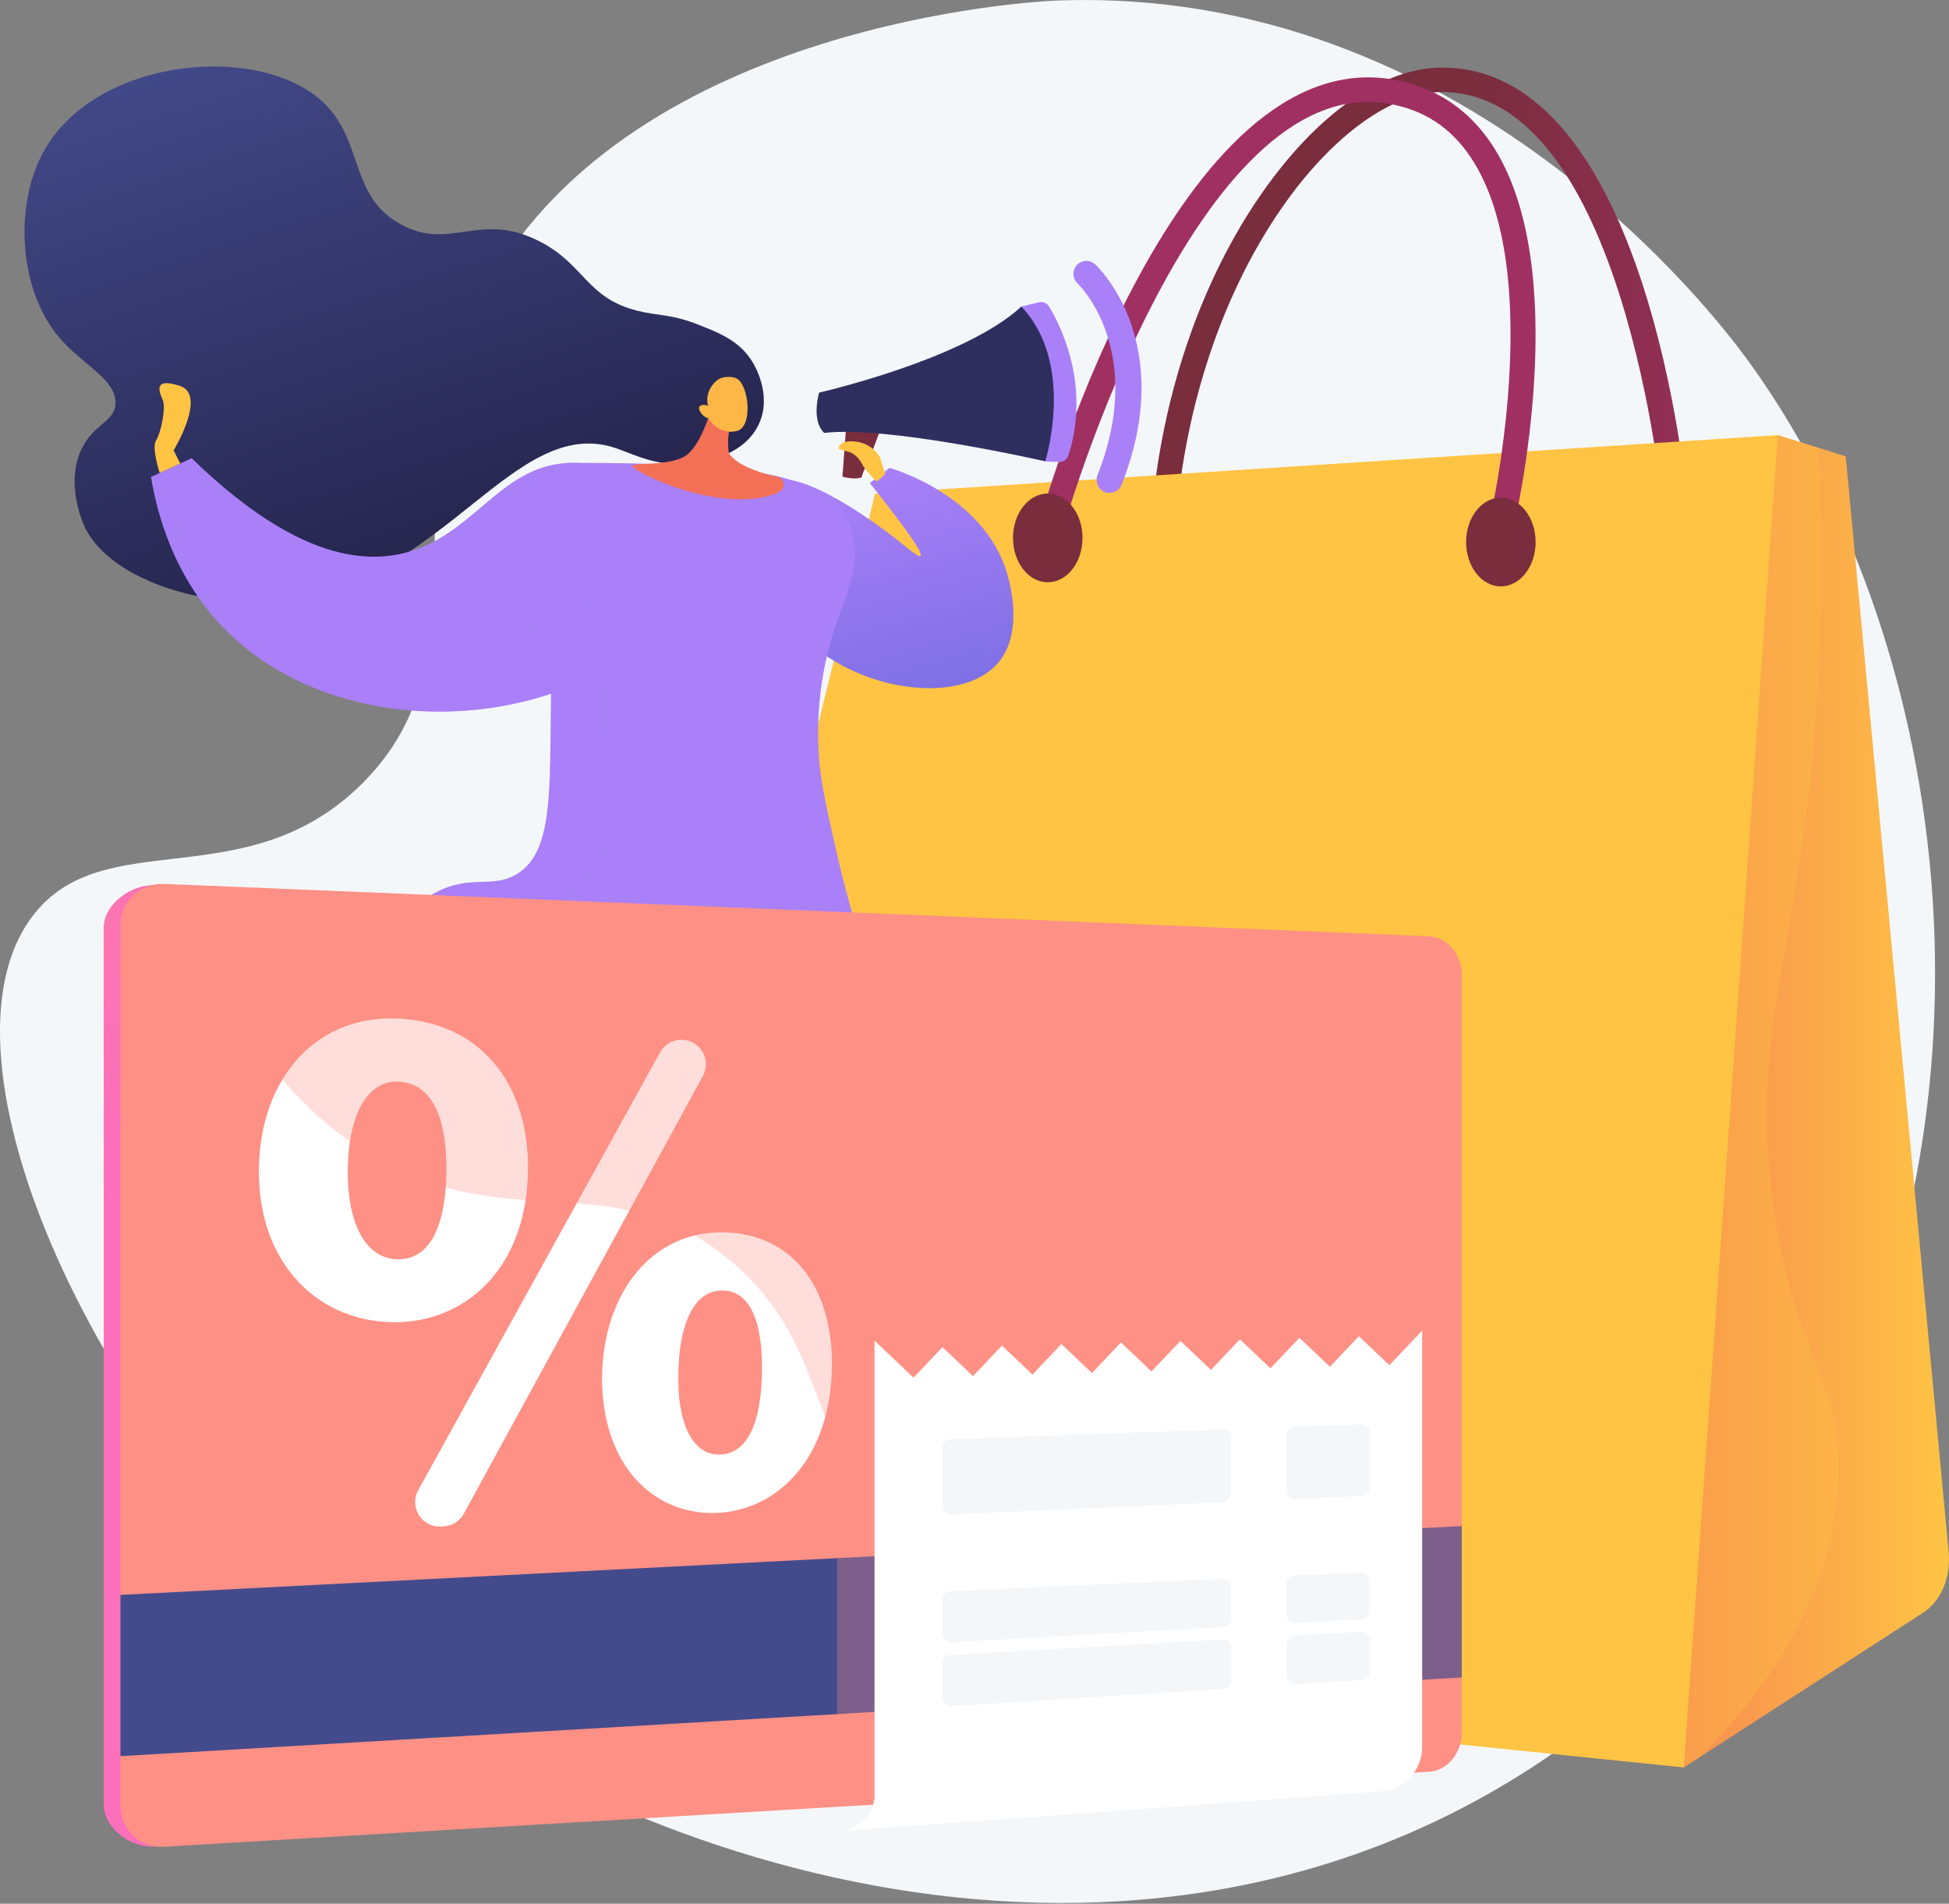 <svg width="300" height="293" viewBox="0 0 300 293" fill="none" xmlns="http://www.w3.org/2000/svg">
<rect x="0" y="0" width="300" height="293" fill="#808080" stroke="none"/>
<path d="M268.939 55.333C264.397 49.103 225.518 -2.421 162.498 0.094C159.349 0.217 97.888 3.466 75.218 43.856C58.448 73.732 76.202 100.241 55.744 120.596C37.918 138.333 16.012 126.593 5.054 140.936C-11.626 162.783 14.941 221.789 55.769 254.696C97.927 288.675 178.579 313.603 241.265 268.269C311.646 217.372 310.932 112.946 268.939 55.333Z" fill="#F4F7FA"/>
<path d="M179.298 79.956C179.771 79.959 180.229 79.787 180.581 79.471C180.934 79.156 181.156 78.721 181.206 78.25C182.881 60.939 188.613 44.489 197.344 31.933C205.081 20.809 214.291 14.169 221.986 14.169H222.012C250.042 14.223 255.905 77.591 255.962 78.231C256.005 78.736 256.247 79.204 256.635 79.531C257.023 79.858 257.525 80.018 258.03 79.975C258.536 79.931 259.004 79.689 259.331 79.301C259.658 78.913 259.817 78.411 259.774 77.906C259.535 75.151 253.533 10.459 222.02 10.398H221.986C212.893 10.398 202.763 17.466 194.187 29.798C185.089 42.872 179.132 59.951 177.399 77.888C177.376 78.137 177.402 78.387 177.477 78.625C177.551 78.864 177.672 79.085 177.832 79.276C177.992 79.467 178.189 79.625 178.41 79.74C178.631 79.855 178.873 79.925 179.122 79.946C179.176 79.953 179.238 79.956 179.298 79.956Z" fill="url(#paint0_linear_1_2891)"/>
<path d="M296.071 248.17L259.172 272.025L236.816 184.417L273.654 66.965L284.102 70.235L299.951 238.917C300.307 242.735 298.757 246.433 296.071 248.17Z" fill="url(#paint1_linear_1_2891)"/>
<path style="mix-blend-mode:multiply" opacity="0.3" d="M236.816 184.417L273.653 66.965L279.814 68.894C280.518 81.547 280.484 94.23 279.712 106.879C277.244 146.868 269.043 157.996 273.015 185.893C276.319 209.088 283.533 212.237 282.902 227.842C282.216 244.84 272.932 259.073 261.89 270.265L259.167 272.025L236.816 184.417Z" fill="url(#paint2_linear_1_2891)"/>
<path d="M273.654 66.965L134.703 75.959L90.545 254.675L259.173 272.025L273.654 66.965Z" fill="url(#paint3_linear_1_2891)"/>
<g style="mix-blend-mode:multiply" opacity="0.3">
<path style="mix-blend-mode:multiply" opacity="0.3" d="M134.702 75.959L207.163 71.268C208.386 73.555 210.005 77.279 210.304 82.029C212.088 110.126 163.324 119.222 158.956 153.711C155.629 179.969 176.096 210.266 194.357 223.764C213.597 237.986 226.635 230.784 239.646 246.573C245.364 253.505 248.845 262.184 250.911 271.176L90.549 254.675L134.702 75.959Z" fill="url(#paint4_linear_1_2891)"/>
</g>
<path d="M231.03 83.054C231.458 83.056 231.875 82.913 232.213 82.649C232.551 82.385 232.79 82.016 232.892 81.599C233.283 79.957 242.321 41.174 229.576 22.141C225.923 16.686 220.819 13.355 214.412 12.242C181.466 6.525 161.18 76.204 160.333 79.178C160.266 79.418 160.247 79.669 160.278 79.915C160.308 80.162 160.387 80.401 160.51 80.617C160.634 80.833 160.799 81.023 160.996 81.175C161.192 81.327 161.418 81.438 161.658 81.503C162.143 81.64 162.663 81.581 163.105 81.338C163.547 81.094 163.875 80.687 164.018 80.203C164.216 79.509 184.184 10.823 213.747 15.963C219.163 16.902 223.293 19.605 226.386 24.225C238.234 41.918 229.262 80.362 229.17 80.748C229.115 80.99 229.109 81.24 229.151 81.484C229.193 81.728 229.282 81.962 229.415 82.172C229.548 82.381 229.72 82.562 229.923 82.705C230.126 82.848 230.354 82.949 230.596 83.003C230.738 83.036 230.884 83.053 231.03 83.054Z" fill="url(#paint5_linear_1_2891)"/>
<path d="M231.02 90.251C233.974 90.251 236.369 87.194 236.369 83.422C236.369 79.65 233.974 76.593 231.02 76.593C228.066 76.593 225.672 79.65 225.672 83.422C225.672 87.194 228.066 90.251 231.02 90.251Z" fill="url(#paint6_linear_1_2891)"/>
<path d="M161.276 89.618C164.23 89.618 166.625 86.56 166.625 82.789C166.625 79.017 164.23 75.96 161.276 75.96C158.322 75.96 155.928 79.017 155.928 82.789C155.928 86.56 158.322 89.618 161.276 89.618Z" fill="url(#paint7_linear_1_2891)"/>
<path d="M133.887 74.344L136.939 72.01C137.829 72.263 152.453 76.658 155.352 89.52C155.751 91.289 157.218 97.809 153.646 102.001C147.66 109.027 130.284 106.26 122.127 96.434C115.715 88.708 114.918 76.535 118.621 74.254C123.102 71.495 136.46 81.819 137.479 82.605C139.52 84.183 141.378 85.863 141.703 85.569C142.25 85.067 137.864 79.333 133.887 74.344Z" fill="url(#paint8_linear_1_2891)"/>
<path d="M94.448 68.86C97.264 69.726 101.329 72.154 107.005 71.265C108.713 70.998 114.765 70.049 116.911 65.034C118.801 60.619 116.112 56.166 115.777 55.628C113.847 52.523 110.87 51.296 107.545 49.988C103.233 48.288 101.288 48.634 98.084 47.822C90.158 45.816 90.007 40.631 82.89 37.066C73.797 32.509 69.356 38.621 61.812 34.599C53.342 30.084 56.336 20.994 48.854 14.968C38.469 6.607 14.189 9.207 6.545 23.632C2.133 31.963 2.963 44.82 9.192 52.036C12.823 56.243 18.034 58.481 17.773 62.232C17.588 64.902 14.43 65.265 12.579 69.056C10.196 73.946 12.404 79.562 12.761 80.465C16.077 88.884 31.194 94.064 44.516 92.269C68.53 89.033 79.152 64.133 94.448 68.86Z" fill="url(#paint9_linear_1_2891)"/>
<path d="M87.413 71.249C94.9 71.219 104.167 71.302 113.638 72.302C134.001 74.451 133.2 84.583 129.513 93.819C125.751 103.242 125.882 111.568 125.957 114.529C126.079 119.295 126.945 123.124 128.679 130.776C131.691 144.064 133.936 147.116 131.82 150.514C128.727 155.468 120.06 155.224 118.539 155.151C110.841 154.78 109.208 150.263 102.717 149.548C95.175 148.717 93.432 154.381 82.947 158.191C70.57 162.689 54.636 161.5 47.235 153.209C44.378 150.009 42.544 145.589 43.769 144.197C45.442 142.303 51.261 147.754 57.456 145.592C61.56 144.159 61.189 141.005 66.104 137.928C72.018 134.224 75.497 136.953 79.507 134.56C85.763 130.829 84.418 119.953 84.922 102.045C85.219 91.744 86.051 81.464 87.413 71.249Z" fill="url(#paint10_linear_1_2891)"/>
<path d="M87.413 71.249C76.551 71.778 72.669 83.083 61.33 85.314C54.461 86.666 44.217 84.811 29.499 70.519L23.242 73.414C25.386 86.246 31.341 93.452 34.264 96.484C50.964 113.814 82.638 113.273 99.793 98.427C105.175 93.769 108.209 88.489 109.857 85.021C104.433 78.274 96.543 70.804 87.413 71.249Z" fill="url(#paint11_linear_1_2891)"/>
<path d="M111.192 62.887C111.034 62.774 110.852 62.7 110.661 62.671C110.469 62.642 110.273 62.659 110.089 62.72C109.905 62.781 109.738 62.884 109.602 63.022C109.465 63.16 109.363 63.328 109.304 63.512C108.593 65.712 107.123 69.454 105.12 70.39C102.236 71.735 97.894 71.148 97.344 71.679C96.795 72.21 110.295 79.215 119.287 76.031C119.35 76.008 119.412 75.981 119.47 75.948L119.983 75.673C120.206 75.554 120.387 75.368 120.5 75.141C120.613 74.915 120.654 74.658 120.616 74.408C120.578 74.157 120.464 73.925 120.289 73.742C120.113 73.559 119.886 73.434 119.637 73.386C117.904 73.044 113.355 71.738 112.215 69.757C112.084 69.53 112.046 67.741 112.079 67.483L112.449 64.584C112.476 64.365 112.444 64.142 112.356 63.939C112.267 63.736 112.126 63.56 111.946 63.431L111.192 62.887Z" fill="url(#paint12_linear_1_2891)"/>
<path d="M109.071 64.403C109.071 64.403 110.535 67.016 113.403 66.342C115.969 65.739 115.26 59.213 113.396 58.257C112.775 57.932 111.567 57.901 110.71 58.304C110.105 58.588 108.384 60.271 108.994 62.462C108.395 62.208 107.828 62.306 107.655 62.598C107.438 62.967 107.897 63.561 108.002 63.695C108.275 64.037 108.649 64.285 109.071 64.403Z" fill="url(#paint13_linear_1_2891)"/>
<path d="M27.746 71.331L26.723 69.312C26.723 69.312 31.954 60.756 27.666 59.38C23.378 58.005 24.587 60.453 25.073 61.621C25.559 62.789 24.776 66.595 24.031 67.758C23.286 68.921 24.587 72.796 24.587 72.796L27.746 71.331Z" fill="url(#paint14_linear_1_2891)"/>
<path style="mix-blend-mode:multiply" opacity="0.3" d="M64.803 152.533C67.511 150.691 65.646 147.081 68.708 144.165C71.51 141.496 74.576 143.081 79.586 141.655C85.608 139.936 90.273 135.048 92.416 130.776C93.945 127.731 93.824 125.737 92.416 110.136C91.078 95.279 90.7 91.65 88.79 91.17C85.317 90.294 82.206 101.21 75.402 101.211C71.56 101.211 71.039 97.73 66.195 95.912C57.981 92.823 52.108 100.08 43.324 99.816C41.078 99.747 38.355 99.166 35.248 97.415C47.904 109.627 68.293 112.296 84.823 106.762C84.598 121.862 85.185 131.171 79.502 134.561C75.495 136.951 72.014 134.225 66.1 137.929C61.184 141.006 61.556 144.16 57.452 145.593C51.257 147.759 45.438 142.304 43.765 144.198C42.65 145.46 44.066 149.205 46.472 152.279C47.958 151.655 49.532 151.27 51.138 151.138C57.621 150.633 61.611 154.704 64.803 152.533Z" fill="url(#paint15_linear_1_2891)"/>
<path d="M156.842 49.282L157.209 47.184L159.917 46.521C160.212 46.45 160.522 46.474 160.802 46.591C161.082 46.708 161.318 46.911 161.474 47.171C163.186 49.987 167.923 59.206 164.458 70.087C164.369 70.365 164.197 70.61 163.965 70.788C163.732 70.965 163.451 71.067 163.159 71.08C162.4 71.101 161.64 71.078 160.884 71.01L156.842 49.282Z" fill="url(#paint16_linear_1_2891)"/>
<path d="M136.004 64.841L133.673 71.027C133.673 71.027 132.759 72.673 132.646 73.454C131.508 73.91 129.676 73.356 129.676 73.356L130.28 65.155L135.829 64.711L136.004 64.841Z" fill="url(#paint17_linear_1_2891)"/>
<path d="M136.265 72.951L135.463 70.419C135.463 70.419 134.497 68.331 131.773 67.975C129.049 67.618 129.078 69.089 129.078 69.089L130.856 69.615C130.856 69.615 132.006 69.947 132.793 71.613C133.897 73.309 135.014 74.087 135.014 74.087L136.265 72.951Z" fill="url(#paint18_linear_1_2891)"/>
<path d="M126.088 60.423C126.088 60.423 148.406 55.347 157.208 47.182C165.618 56.007 160.891 71.003 160.891 71.003C160.891 71.003 136.621 65.448 126.868 66.633C124.8 64.681 126.088 60.423 126.088 60.423Z" fill="url(#paint19_linear_1_2891)"/>
<path d="M169.247 75.141C169.02 74.866 168.871 74.535 168.815 74.183C168.759 73.83 168.799 73.469 168.93 73.138C176.535 53.848 165.96 43.708 165.856 43.611C165.664 43.432 165.509 43.218 165.4 42.979C165.291 42.741 165.23 42.483 165.22 42.221C165.211 41.959 165.253 41.698 165.344 41.452C165.436 41.207 165.574 40.981 165.753 40.789C165.931 40.597 166.146 40.442 166.384 40.333C166.623 40.224 166.88 40.163 167.142 40.153C167.404 40.144 167.666 40.186 167.911 40.278C168.157 40.369 168.383 40.508 168.575 40.686C169.099 41.173 181.238 52.805 172.644 74.602C172.517 74.925 172.307 75.21 172.036 75.427C171.766 75.645 171.443 75.788 171.1 75.842C170.757 75.897 170.406 75.861 170.081 75.739C169.756 75.616 169.469 75.411 169.247 75.144V75.141Z" fill="url(#paint20_linear_1_2891)"/>
<path d="M221.429 266.426C221.429 269.567 219.199 272.269 216.464 272.43L23.735 284.203C20.084 284.419 15.963 281.329 15.963 277.679V142.803C15.963 139.153 20.187 136.088 23.835 136.235L216.464 144.481C219.199 144.589 221.429 147.256 221.429 150.397V266.426Z" fill="url(#paint21_linear_1_2891)"/>
<path d="M225.002 266.647C225.002 269.802 222.761 272.517 220.013 272.679L25.225 284.226C21.556 284.443 18.541 281.627 18.541 277.954V142.431C18.538 141.565 18.711 140.709 19.05 139.913C19.389 139.117 19.886 138.398 20.511 137.8C21.136 137.202 21.877 136.738 22.687 136.436C23.497 136.133 24.361 135.998 25.225 136.04L220.013 144.118C222.761 144.226 225.002 146.906 225.002 150.062V266.647Z" fill="url(#paint22_linear_1_2891)"/>
<path d="M225.002 234.875L18.541 245.466V270.288L225.002 258.169V234.875Z" fill="url(#paint23_linear_1_2891)"/>
<g style="mix-blend-mode:multiply" opacity="0.15">
<path style="mix-blend-mode:multiply" opacity="0.15" d="M79.475 180.851C79.242 196.254 69.608 204.258 58.883 204.217C47.197 204.172 37.83 195.212 38.053 180.497C38.264 166.509 47.076 156.545 60.169 157.523C72.873 158.476 79.665 168.28 79.475 180.851ZM51.734 180.556C51.611 188.591 54.241 194.431 59.377 194.529C64.321 194.62 66.785 189.583 66.912 181.154C67.028 173.532 65.071 167.521 59.675 167.197C54.422 166.88 51.85 172.875 51.734 180.556ZM62.577 230.074L99.795 162.685C100.143 162.054 100.665 161.537 101.299 161.194C101.932 160.851 102.651 160.697 103.369 160.75C103.997 160.797 104.604 161.001 105.133 161.343C105.662 161.684 106.097 162.153 106.398 162.706C106.698 163.26 106.856 163.879 106.855 164.509C106.855 165.139 106.696 165.758 106.395 166.311L69.589 233.681C69.278 234.25 68.825 234.729 68.275 235.072C67.725 235.414 67.096 235.609 66.448 235.638L66.036 235.656C63.102 235.787 61.155 232.655 62.577 230.074ZM126.258 211.084C126.041 225.349 117.774 233.155 108.598 233.558C98.729 233.991 90.767 226.122 90.868 212.565C91.063 199.676 98.574 190.088 109.746 190.388C120.618 190.68 126.434 199.441 126.258 211.084ZM102.62 212.02C102.403 219.439 104.644 224.716 109.031 224.584C113.255 224.461 115.371 219.702 115.49 211.906C115.598 204.857 114.027 199.391 109.412 199.335C104.828 199.284 102.727 204.927 102.62 212.02Z" fill="url(#paint24_linear_1_2891)"/>
</g>
<path d="M81.272 180.134C81.04 195.536 71.406 203.541 60.681 203.5C48.995 203.455 39.628 194.495 39.852 179.78C40.063 165.792 48.874 155.828 61.967 156.806C74.671 157.759 81.463 167.559 81.272 180.134ZM53.531 179.838C53.41 187.874 56.039 193.714 61.175 193.811C66.12 193.903 68.584 188.866 68.711 180.436C68.826 172.815 66.87 166.804 61.473 166.48C56.221 166.163 53.647 172.158 53.531 179.838ZM64.376 229.357L101.597 161.972C101.945 161.341 102.467 160.824 103.101 160.481C103.734 160.138 104.453 159.984 105.171 160.037C105.8 160.084 106.406 160.287 106.935 160.629C107.464 160.971 107.899 161.44 108.2 161.993C108.5 162.547 108.658 163.167 108.657 163.796C108.656 164.426 108.498 165.046 108.196 165.599L71.39 232.969C71.079 233.538 70.627 234.017 70.076 234.36C69.526 234.703 68.897 234.898 68.249 234.926L67.837 234.944C64.9 235.07 62.953 231.931 64.376 229.357ZM128.057 210.367C127.84 224.632 119.572 232.438 110.402 232.841C100.532 233.274 92.572 225.405 92.671 211.848C92.866 198.959 100.378 189.371 111.55 189.671C122.416 189.963 128.232 198.724 128.057 210.367ZM104.419 211.303C104.202 218.722 106.442 223.999 110.829 223.867C115.053 223.744 117.169 218.985 117.287 211.188C117.396 204.14 115.825 198.674 111.211 198.618C106.626 198.566 104.522 204.213 104.419 211.303Z" fill="white"/>
<path style="mix-blend-mode:multiply" opacity="0.3" d="M220.012 144.111L27.469 136.127C36.159 161.863 48.605 173.386 59.293 179.034C79.644 189.777 94.24 179.517 111.685 193.426C129.581 207.696 122.769 225.312 141.622 237.184C155.792 246.105 164.926 239.481 179.62 247.546C190.505 253.521 197.305 263.636 201.654 273.77L220.012 272.687C222.76 272.524 225.001 269.81 225.001 266.655V150.056C225.001 146.899 222.76 144.225 220.012 144.111Z" fill="url(#paint25_linear_1_2891)"/>
<path style="mix-blend-mode:multiply" opacity="0.3" d="M208.113 205.793L203.416 201.335L198.958 206.034L194.26 201.575L189.802 206.273L185.106 201.816L180.649 206.513L175.95 202.056L171.492 206.754L166.795 202.296L162.336 206.994L157.639 202.536L153.181 207.235L148.483 202.777L144.025 207.475L139.327 203.017L134.87 207.715L128.866 202.02V272.393C128.866 272.393 128.621 276.423 123.748 277.484L206.84 271.392C207.759 271.323 208.655 271.068 209.473 270.642C210.354 269.497 210.83 268.092 210.828 266.647V202.935L208.113 205.793Z" fill="url(#paint26_linear_1_2891)"/>
<path d="M213.86 210.112L209.161 205.654L204.709 210.351L200.011 205.894L195.553 210.591L190.855 206.133L186.397 210.832L181.699 206.374L177.242 211.072L172.54 206.614L168.081 211.317L163.382 206.859L158.924 211.557L154.226 207.093L149.768 211.791L145.071 207.332L140.613 212.031L134.61 206.335V276.709C134.61 276.709 134.364 280.739 129.492 281.799L212.583 275.708C214.302 275.58 215.91 274.807 217.083 273.543C218.256 272.279 218.908 270.619 218.908 268.895V204.79L213.86 210.112Z" fill="white"/>
<path d="M209.498 242.022L199.222 242.485C198.89 242.501 198.577 242.645 198.347 242.885C198.117 243.125 197.988 243.445 197.986 243.777V248.494C197.986 248.67 198.022 248.844 198.092 249.006C198.162 249.168 198.264 249.313 198.392 249.434C198.52 249.555 198.671 249.649 198.836 249.709C199.002 249.769 199.177 249.795 199.353 249.785L209.629 249.206C209.959 249.188 210.269 249.044 210.496 248.803C210.723 248.563 210.85 248.245 210.849 247.915V243.315C210.849 243.14 210.813 242.968 210.744 242.807C210.675 242.647 210.574 242.502 210.448 242.381C210.322 242.26 210.173 242.166 210.01 242.105C209.846 242.043 209.672 242.015 209.498 242.022Z" fill="#F4F7FA"/>
<path d="M209.484 251.137L199.208 251.718C198.878 251.738 198.569 251.882 198.342 252.122C198.115 252.362 197.988 252.68 197.986 253.01V257.935C197.987 258.112 198.024 258.286 198.095 258.448C198.165 258.61 198.268 258.756 198.397 258.877C198.526 258.997 198.678 259.091 198.844 259.151C199.01 259.211 199.187 259.236 199.363 259.226L209.638 258.57C209.967 258.549 210.274 258.404 210.499 258.164C210.724 257.924 210.85 257.607 210.849 257.279V252.43C210.85 252.254 210.814 252.08 210.745 251.918C210.675 251.756 210.574 251.61 210.446 251.489C210.318 251.368 210.166 251.274 210.001 251.214C209.836 251.153 209.659 251.127 209.484 251.137Z" fill="#F4F7FA"/>
<path d="M210.849 228.95V220.512C210.849 220.338 210.815 220.166 210.747 220.006C210.679 219.846 210.579 219.701 210.454 219.581C210.329 219.46 210.181 219.366 210.019 219.303C209.856 219.241 209.683 219.212 209.51 219.219L199.234 219.588C198.9 219.601 198.583 219.743 198.351 219.984C198.118 220.225 197.988 220.546 197.986 220.881V229.413C197.987 229.588 198.023 229.761 198.092 229.921C198.161 230.082 198.262 230.226 198.388 230.347C198.514 230.468 198.664 230.562 198.827 230.624C198.99 230.685 199.165 230.714 199.339 230.706L209.615 230.243C209.947 230.226 210.26 230.083 210.49 229.842C210.719 229.602 210.848 229.282 210.849 228.95Z" fill="#F4F7FA"/>
<path d="M188.148 242.984L146.307 244.871C145.974 244.886 145.661 245.029 145.431 245.27C145.201 245.51 145.072 245.83 145.072 246.163V251.476C145.073 251.652 145.109 251.826 145.179 251.987C145.249 252.148 145.351 252.294 145.479 252.414C145.606 252.535 145.757 252.629 145.922 252.69C146.087 252.75 146.263 252.777 146.438 252.768L188.279 250.409C188.609 250.391 188.919 250.247 189.146 250.007C189.373 249.766 189.5 249.449 189.5 249.118V244.277C189.499 244.102 189.463 243.93 189.394 243.769C189.325 243.609 189.224 243.464 189.098 243.344C188.972 243.223 188.823 243.129 188.66 243.067C188.496 243.006 188.322 242.977 188.148 242.984Z" fill="#F4F7FA"/>
<path d="M188.137 252.34L146.297 254.698C145.967 254.717 145.656 254.861 145.429 255.102C145.202 255.342 145.076 255.66 145.076 255.991V261.31C145.076 261.487 145.112 261.662 145.183 261.824C145.253 261.986 145.355 262.132 145.484 262.253C145.613 262.374 145.766 262.468 145.932 262.527C146.098 262.587 146.275 262.612 146.452 262.601L188.293 259.93C188.621 259.909 188.929 259.764 189.154 259.524C189.379 259.284 189.504 258.968 189.504 258.639V253.632C189.504 253.456 189.468 253.281 189.398 253.12C189.328 252.958 189.227 252.812 189.099 252.691C188.971 252.571 188.819 252.477 188.654 252.417C188.489 252.356 188.313 252.33 188.137 252.34Z" fill="#F4F7FA"/>
<path d="M189.5 229.912V221.282C189.5 221.108 189.465 220.936 189.397 220.776C189.329 220.617 189.229 220.472 189.104 220.351C188.979 220.231 188.831 220.137 188.669 220.075C188.507 220.012 188.334 219.984 188.16 219.99L146.319 221.499C145.985 221.512 145.668 221.654 145.436 221.895C145.204 222.136 145.074 222.457 145.072 222.792V231.805C145.072 231.979 145.108 232.152 145.176 232.313C145.245 232.474 145.346 232.619 145.472 232.74C145.598 232.86 145.748 232.954 145.911 233.016C146.075 233.077 146.249 233.105 146.424 233.097L188.264 231.21C188.598 231.195 188.913 231.052 189.143 230.81C189.374 230.568 189.502 230.246 189.5 229.912Z" fill="#F4F7FA"/>
<defs>
<linearGradient id="paint0_linear_1_2891" x1="292.807" y1="49.177" x2="225.253" y2="46.24" gradientUnits="userSpaceOnUse">
<stop stop-color="#AB316D"/>
<stop offset="1" stop-color="#792D3D"/>
</linearGradient>
<linearGradient id="paint1_linear_1_2891" x1="299.999" y1="169.496" x2="236.816" y2="169.496" gradientUnits="userSpaceOnUse">
<stop stop-color="#FFC444"/>
<stop offset="1" stop-color="#F36F56"/>
</linearGradient>
<linearGradient id="paint2_linear_1_2891" x1="124694" y1="320961" x2="144336" y2="320961" gradientUnits="userSpaceOnUse">
<stop stop-color="#FFC444"/>
<stop offset="1" stop-color="#F36F56"/>
</linearGradient>
<linearGradient id="paint3_linear_1_2891" x1="622064" y1="296448" x2="866026" y2="663489" gradientUnits="userSpaceOnUse">
<stop stop-color="#FFC444"/>
<stop offset="1" stop-color="#F36F56"/>
</linearGradient>
<linearGradient id="paint4_linear_1_2891" x1="542533" y1="251033" x2="759014" y2="658868" gradientUnits="userSpaceOnUse">
<stop stop-color="#FFC444"/>
<stop offset="1" stop-color="#F36F56"/>
</linearGradient>
<linearGradient id="paint5_linear_1_2891" x1="270739" y1="-4748.45" x2="254125" y2="146942" gradientUnits="userSpaceOnUse">
<stop stop-color="#AB316D"/>
<stop offset="1" stop-color="#792D3D"/>
</linearGradient>
<linearGradient id="paint6_linear_1_2891" x1="40730.9" y1="-5227.67" x2="26826.6" y2="15489.4" gradientUnits="userSpaceOnUse">
<stop stop-color="#AB316D"/>
<stop offset="1" stop-color="#792D3D"/>
</linearGradient>
<linearGradient id="paint7_linear_1_2891" x1="45701.7" y1="-820.426" x2="31797.3" y2="19896.5" gradientUnits="userSpaceOnUse">
<stop stop-color="#AB316D"/>
<stop offset="1" stop-color="#792D3D"/>
</linearGradient>
<linearGradient id="paint8_linear_1_2891" x1="131.843" y1="72.437" x2="148.482" y2="130.841" gradientUnits="userSpaceOnUse">
<stop stop-color="#AA80F9"/>
<stop offset="1" stop-color="#6165D7"/>
</linearGradient>
<linearGradient id="paint9_linear_1_2891" x1="41.25" y1="-1.592" x2="68.974" y2="83.168" gradientUnits="userSpaceOnUse">
<stop stop-color="#444B8C"/>
<stop offset="1" stop-color="#26264F"/>
</linearGradient>
<linearGradient id="paint10_linear_1_2891" x1="63750.6" y1="65398.5" x2="96569.4" y2="180260" gradientUnits="userSpaceOnUse">
<stop stop-color="#AA80F9"/>
<stop offset="1" stop-color="#6165D7"/>
</linearGradient>
<linearGradient id="paint11_linear_1_2891" x1="53722" y1="29573.8" x2="60554.5" y2="82826.4" gradientUnits="userSpaceOnUse">
<stop stop-color="#AA80F9"/>
<stop offset="1" stop-color="#6165D7"/>
</linearGradient>
<linearGradient id="paint12_linear_1_2891" x1="-13026.6" y1="10691.1" x2="-11480.4" y2="5462.94" gradientUnits="userSpaceOnUse">
<stop stop-color="#FFC444"/>
<stop offset="1" stop-color="#F36F56"/>
</linearGradient>
<linearGradient id="paint13_linear_1_2891" x1="-4153.54" y1="3845.03" x2="-1740.95" y2="6117.03" gradientUnits="userSpaceOnUse">
<stop stop-color="#FFC444"/>
<stop offset="1" stop-color="#F36F56"/>
</linearGradient>
<linearGradient id="paint14_linear_1_2891" x1="1426.07" y1="6615.87" x2="527.169" y2="13229.2" gradientUnits="userSpaceOnUse">
<stop stop-color="#FFC444"/>
<stop offset="1" stop-color="#F36F56"/>
</linearGradient>
<linearGradient id="paint15_linear_1_2891" x1="18999.8" y1="70073.8" x2="50346" y2="70073.8" gradientUnits="userSpaceOnUse">
<stop stop-color="#AA80F9"/>
<stop offset="1" stop-color="#6165D7"/>
</linearGradient>
<linearGradient id="paint16_linear_1_2891" x1="12976.9" y1="13400.5" x2="13700.7" y2="13400.5" gradientUnits="userSpaceOnUse">
<stop stop-color="#AA80F9"/>
<stop offset="1" stop-color="#6165D7"/>
</linearGradient>
<linearGradient id="paint17_linear_1_2891" x1="28914.8" y1="33523.3" x2="27222.9" y2="33724" gradientUnits="userSpaceOnUse">
<stop stop-color="#AB316D"/>
<stop offset="1" stop-color="#792D3D"/>
</linearGradient>
<linearGradient id="paint18_linear_1_2891" x1="4006.65" y1="6402.96" x2="4215.31" y2="6773.32" gradientUnits="userSpaceOnUse">
<stop stop-color="#FFC444"/>
<stop offset="1" stop-color="#F36F56"/>
</linearGradient>
<linearGradient id="paint19_linear_1_2891" x1="52619.4" y1="10569.4" x2="46239.7" y2="24916" gradientUnits="userSpaceOnUse">
<stop stop-color="#444B8C"/>
<stop offset="1" stop-color="#26264F"/>
</linearGradient>
<linearGradient id="paint20_linear_1_2891" x1="16170.6" y1="19168.5" x2="17187" y2="19168.5" gradientUnits="userSpaceOnUse">
<stop stop-color="#AA80F9"/>
<stop offset="1" stop-color="#6165D7"/>
</linearGradient>
<linearGradient id="paint21_linear_1_2891" x1="-17.746" y1="192.25" x2="14.495" y2="197.431" gradientUnits="userSpaceOnUse">
<stop stop-color="#FF9085"/>
<stop offset="1" stop-color="#FB6FBB"/>
</linearGradient>
<linearGradient id="paint22_linear_1_2891" x1="119792" y1="196641" x2="283752" y2="469353" gradientUnits="userSpaceOnUse">
<stop stop-color="#FF9085"/>
<stop offset="1" stop-color="#FB6FBB"/>
</linearGradient>
<linearGradient id="paint23_linear_1_2891" x1="131327" y1="77355.9" x2="214909" y2="231237" gradientUnits="userSpaceOnUse">
<stop stop-color="#444B8C"/>
<stop offset="1" stop-color="#26264F"/>
</linearGradient>
<linearGradient id="paint24_linear_1_2891" x1="30357.9" y1="142550" x2="102562" y2="143994" gradientUnits="userSpaceOnUse">
<stop stop-color="#FF9085"/>
<stop offset="1" stop-color="#FB6FBB"/>
</linearGradient>
<linearGradient id="paint25_linear_1_2891" x1="179217" y1="144940" x2="329332" y2="402156" gradientUnits="userSpaceOnUse">
<stop stop-color="#FF9085"/>
<stop offset="1" stop-color="#FB6FBB"/>
</linearGradient>
<linearGradient id="paint26_linear_1_2891" x1="99611.5" y1="168519" x2="169621" y2="168519" gradientUnits="userSpaceOnUse">
<stop stop-color="#FF9085"/>
<stop offset="1" stop-color="#FB6FBB"/>
</linearGradient>
</defs>
</svg>

